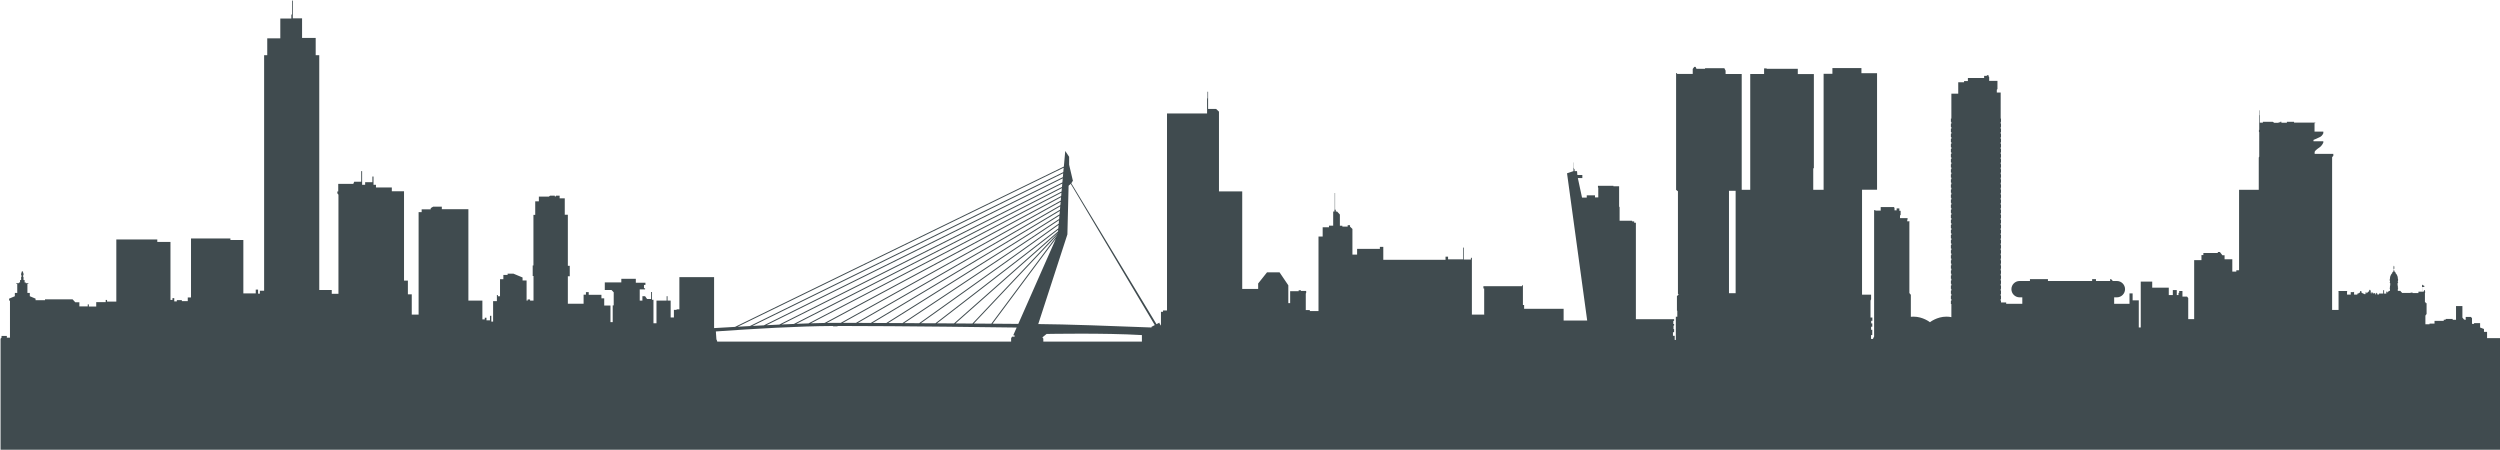 <svg width="1512" height="272" viewBox="0 0 1512 272" fill="none" xmlns="http://www.w3.org/2000/svg">
<path d="M1504.18 204.506V200.721H1502.31V198.97L1499.97 198.087V195.445H1496.32V195.856H1495.07V192.441L1494.39 191.668H1491.26V193.411H1490.44V193.143H1490.12L1489.26 192.031V185.099H1485.4V193.411H1483.37V192.883H1479.13V193.364H1477.97V194.065H1472.4V195.721H1469.38V196.131H1466.88V190.927L1467.36 190.091H1467.6V183.349H1467V182.749H1466.6V177.222L1466.72 176.977V176.267L1466.55 176.125V175.424H1466.06V175.976H1465.84V176.425H1464.9V173.57L1466.23 173.531V172.9L1464.9 172.293V171.78H1464.84V176.417H1462.67V177.253H1459.15V176.977H1457.95V177.158H1452.58V176.938H1452.68V176.733H1452.36L1451.71 175.905H1450.2V174.611L1450.39 174.501V174.028H1450.22V172.742H1450.06V171.307L1450.39 170.842V170.621H1450.19V170.156C1450.19 170.156 1450.39 169.612 1450.39 169.296C1450.39 168.981 1450.21 168.461 1450.21 168.461C1450.21 166.26 1448.77 165.133 1448.77 165.133C1448.77 165.133 1448.87 164.967 1448.87 164.865C1448.87 164.762 1448.67 164.731 1448.67 164.731V164.565L1448.05 164.076V163.461L1447.88 163.319V162.87L1448.11 162.239V161.876L1448.02 161.647V160.969L1447.83 160.717L1447.65 160.969V161.647L1447.56 161.876V162.239L1447.79 162.87V163.319L1447.62 163.461V164.076L1447 164.565V164.731C1447 164.731 1446.79 164.754 1446.79 164.865C1446.79 164.975 1446.9 165.133 1446.9 165.133C1446.9 165.133 1445.46 166.253 1445.46 168.461C1445.46 168.461 1445.28 168.981 1445.28 169.296C1445.28 169.612 1445.48 170.156 1445.48 170.156V170.621H1445.28V170.842L1445.61 171.307V172.742H1445.45V174.028H1445.28V174.501L1445.46 174.611V175.905H1444.87L1443.85 177.056V176.394H1443.24V177.561H1441.9V175.495H1441.38V177.529H1438.84V178.097H1437.77V177.529L1437.43 177.143H1437.1V177.837L1436.81 178.073H1436.57V177.34H1435.53V177.703L1435.23 177.403V176.882H1434.75V177.316L1434.53 177.545H1434.36V176.827H1433.96V177.348H1433.82V175.652H1433.46V175.29H1433.06V175.644H1432.81V176.354H1432.27V176.52L1431.28 177.482V176.851H1430.67V177.9H1429.82V177.608H1429.29L1428.18 176.898V176.086H1427.35V176.859L1426.14 177.569H1425.72V178.16H1423.75V176.496H1423.56V176.67H1421.72V178.176H1419.48V176.37H1419.59V175.991H1414.24V176.212H1414.36V187.465H1410.46V95.044L1411.19 94.256V93.065H1399.9C1399.9 93.065 1399.9 92.434 1399.9 91.906C1399.9 91.378 1401.16 90.258 1402.81 89.17C1404.45 88.081 1405.15 86.189 1405.15 86.189V85.456H1399.2V84.612C1399.2 84.612 1402.14 83.453 1403.36 82.751C1404.59 82.049 1405.15 80.574 1405.15 80.574V79.596H1399.83V74.479H1400.29V74.132H1387.43V73.666H1383.12V74.242H1379.78V73.635H1379.13V73.974H1378.12V74.25H1375.42L1374.55 73.659H1368.59V74.195H1366.76V69.763L1366.6 69.566V66.711H1366.38V78.532H1366.2V79.872H1366.38V94.705L1366.1 95.305V114.806H1354.19V163.469H1352.52V164.257H1350.1V156.79H1345.42V154.369H1344.11L1342.59 152.421H1341.33V152.997H1332.6V154.258H1331.44V157.31H1327.03V192.993H1323.44V180.297L1322.74 179.382H1319.94V176.015H1317.98V177.135H1317.56V178.467H1316.51V175.447H1314.12V178.467H1311.68V173.981H1301.66V170.329H1294.72V198.04H1293.54V181.622H1289.81V177.466H1287.92V183.727H1278.64V179.832H1280.29C1283.01 179.832 1285.23 177.608 1285.23 174.887C1285.23 172.167 1283.01 169.943 1280.29 169.943H1277.84L1276.81 168.839H1276.21V169.943H1267.65V168.839H1265.32V169.943H1238.6V168.839H1227.71V169.943H1221.44C1218.72 169.943 1216.5 172.167 1216.5 174.887C1216.5 177.608 1218.72 179.832 1221.44 179.832H1223.09V183.727H1213.34V182.939H1210.21V181.921H1210.01V180.841H1210.21V178.862H1210.01V177.781H1210.21V175.802H1210.01V174.722H1210.21V172.742H1210.01V171.662H1210.21V169.683H1210.01V168.602H1210.21V166.623H1210.01V165.543H1210.21V163.564H1210.01V162.483H1210.21V160.504H1210.01V159.424H1210.21V157.444H1210.01V156.364H1210.21V154.385H1210.01V153.304H1210.21V151.325H1210.01V150.245H1210.21V148.265H1210.01V147.185H1210.21V145.206H1210.01V144.125H1210.21V142.146H1210.01V141.066H1210.21V139.086H1210.01V138.006H1210.21V136.027H1210.01V134.946H1210.21V132.967H1210.01V131.887H1210.21V129.907H1210.01V128.827H1210.21V126.848H1210.01V125.767H1210.21V123.788H1210.01V122.708H1210.21V120.728H1210.01V119.648H1210.21V117.669H1210.01V116.588H1210.21V114.609H1210.01V113.497H1210.21V111.518H1210.01V110.437H1210.21V108.458H1210.01V107.378H1210.21V105.398H1210.01V104.318H1210.21V102.339H1210.01V101.258H1210.21V99.279H1210.01V98.199H1210.21V96.219H1210.01V95.139H1210.21V93.16H1210.01V92.079H1210.21V90.1H1210.01V89.02H1210.21V87.04H1210.01V85.96H1210.21V83.981H1210.01V82.9H1210.21V80.921H1210.01V79.841H1210.21V77.862H1210.01V76.781H1210.21V74.802H1210.01V73.722H1210.21V71.742H1210.01V55.963H1207.67V54.275L1208.06 53.857V48.889H1203.05V46.547L1202.68 46.129V45.499H1201.65V45.893H1200V47.178H1190.18V49.023H1187.87V49.757H1184.34V56.649H1180.19V71.719H1179.9V73.698H1180.19V74.778H1179.9V76.757H1180.19V77.838H1179.9V79.817H1180.19V80.897H1179.9V82.877H1180.19V83.957H1179.9V85.936H1180.19V87.017H1179.9V88.996H1180.19V90.076H1179.9V92.056H1180.19V93.136H1179.9V95.115H1180.19V96.196H1179.9V98.175H1180.19V99.255H1179.9V101.235H1180.19V102.315H1179.9V104.294H1180.19V105.375H1179.9V107.354H1180.19V108.434H1179.9V110.414H1180.19V111.494H1179.9V113.497H1180.19V114.577H1179.9V116.557H1180.19V117.637H1179.9V119.616H1180.19V120.697H1179.9V122.676H1180.19V123.756H1179.9V125.736H1180.19V126.816H1179.9V128.795H1180.19V129.876H1179.9V131.855H1180.19V132.935H1179.9V134.915H1180.19V135.995H1179.9V137.974H1180.19V139.055H1179.9V141.034H1180.19V142.114H1179.9V144.094H1180.19V145.174H1179.9V147.153H1180.19V148.234H1179.9V150.213H1180.19V151.293H1179.9V153.273H1180.19V154.353H1179.9V156.332H1180.19V157.413H1179.9V159.392H1180.19V160.472H1179.9V162.452H1180.19V163.532H1179.9V165.511H1180.19V166.592H1179.9V168.571H1180.19V169.651H1179.9V171.631H1180.19V172.711H1179.9V174.69H1180.19V175.771H1179.9V177.75H1180.19V178.83H1179.9V180.81H1180.19V181.89H1179.9V183.869H1180.19V191.81C1179.26 191.621 1178.24 191.51 1177.18 191.51C1171.44 191.51 1167.23 194.878 1167.23 194.878C1167.23 194.878 1163.03 191.51 1157.29 191.51C1156.74 191.51 1156.2 191.542 1155.68 191.597V178.31L1154.79 177.229V133.724H1154.47V133.85H1153.5V132.912L1153.7 132.762V131.91H1149.13V130.317L1149.5 129.986V127.478H1148.73V126.043H1147.08V127.218H1145.8V125.901L1145.51 125.231H1137.45V127.352H1134.23V127.092H1133.46V178.436V203.56L1132.85 204.664V204.979H1131.61V202.637H1132.35V199.483H1131.64V197.606H1132.37V195.579H1131.7V194.002H1132.41V192.055H1131.29V181.811L1131.64 180.967V178.231H1126.16V114.767H1135.24V44.261H1125.79V41.154H1108.24V44.647H1102.92V114.806H1096.65V101.952L1097.03 101.566V44.781H1087.31V41.595H1068.47V41.382H1066.92V44.773H1058.54V114.806H1053.39V44.757H1043.64V42.731L1042.88 41.232H1031.22V41.603H1026.02L1025.49 40.444H1024.7L1023.76 41.706V44.726H1014.3V44.237H1013.7V114.822L1014.82 115.681V177.758H1015.11V178.31L1014.21 179.043V187.804L1014.43 188.049V191.542H1013.54V205.586H1012.86V203.11H1011.81V200.902H1012.5V199.01H1012.13V196.904H1012.5V195.958H1012.02V194.065H1012.5V193.064H989.383V134.725H988.36V133.897H987.1V133.519H979.532V125.365L979.24 124.892V112.669H975.791V112.385H966.444V113.363L966.633 113.537V119.38H964.656V118.15H959.663V119.514H956.812L954.277 107.693H956.994V105.848H953.985L953.789 103.506H952.308V102.441L951.93 101.984V98.364L951.812 98.167V101.361L951.631 101.732V103.498L947.74 104.807L959.931 193.853H945.677V186.771H921.792V184.453H921.06V172.561H920.501V173.105H897.159V174.469H897.632V190.406L897.451 190.272H890.198V155.922H889.599V156.963H885.252V149.764H884.819V156.861H875.794V155.252H874.259V157.129H836.616V149.298H834.545V150.505H820.772V153.99H817.945V138.455L816.496 137.075V136.208H815.07V137.06H811.857V136.523H810.361V129.757L808.692 127.952H807.888V126.99L807.463 126.658V116.73H807.243V126.682L807.061 127.037V127.952H806.306V136.476H803.762V137.462H799.95V143.045H797.43V188.12H792.178V187.52H789.737V177.513L789.973 177.174V175.968H786.799V175.566H785.429V176.102H780.279V183.333H779.176V172.561L773.861 164.691H766.308L760.93 171.457V174.738H751.299V115.752H737.234V67.523L735.517 65.891H730.658V55.466H730.28V59.393L730.036 59.614V68.612H705.805V187.773H703.395V188.577H702.151V196.952L701.277 195.65V195.351L701.159 195.154L699.45 196.061L647.892 110.777L648.357 110.232L648.412 109.972L648.9 109.412L646.608 99.626V94.832L644.262 91.299L643.419 100.746L444.528 197.701C440.244 197.945 435.999 198.19 431.881 198.434V167.601H410.886V187.102H409.201V187.41H407.579V192.007H405.618V181.795H403.728V179.161H403.184V181.795H397.042V195.516H395.215V181.322H394.341V176.591H393.797V180.849H391.364L390.151 179.161H388.529V181.795H386.907V175.037H390.151V174.359H389.474V172.332H390.348V170.984H384.544V168.618H375.771V170.779H365.778V175.376H369.826L371.172 176.796V184.705H370.566V194.846H369.212V184.776H365.432V180.447H363.746V178.286H356.052V176.662H354.375V178.215H352.958V183.688H343.437V167.104H344.586V160.748H343.437V129.876H341.57V119.963H338.468V118.339H336.263V118.788H335.538V118.339H332.703L331.939 118.922H325.907V121.761H323.702V129.962H322.623V160.567H322.174V166.923H322.67V181.795H320.599V181.117H319.111V181.795H318.481V169.628H316.047V167.822L310.559 165.527H306.999V166.292H304.432V168.863H302.408V179.185H301.101V178.42H300.518V182.119H298.226V194.515H297.147V190.998H296.336V193.75H294.218V192.173H293.186V193.166H291.745V181.811H283.28V126.509H267.215V124.979H261.993L260.505 125.878V126.595H255.016V128.306H253.173V190.28H249.031V178.018H246.692V169.722H244.353V115.681H236.975V113.387H227.391V111.762H225.902V106.763H225.225V110.209H220.839V111.762H219.012V103.514H218.468V109.933H214.216L213.672 111.218H204.561V115.815H204.018V116.896L204.695 117.771V177.671H200.647V175.376H193.087V33.402H190.929V22.93H182.692V11.101H177.085V0.345H176.613V8.522L176.211 9.067V11.227H169.525V23.19H161.627V33.402H159.737V175.849H157.169V177.608H156.09V175.171H154.673V177.466H147.176V145.15H139.348V144.204H115.518V179.903H113.558V182.134H109.982V181.527H106.943V182.268H105.391V180.305H104.312V181.385H103.1V146.302H95.13V144.811H70.347V182.402H64.74V181.385H63.929V182.742H58.196V185.375H53.739V184.09H53.062V185.304H47.998V182.828H45.541L43.88 181.022H27.224V181.567H21.515V180.62L18.026 179.154V177.174H16.577V171.702H17.152V171.276H15.569V170.818H14.892V169.383H14.23V167.609L13.994 167.388V166.631L14.23 166.26V165.448L13.978 165.078V164.455L13.506 163.981L13.033 164.455V165.078L12.781 165.448V166.26L13.017 166.631V167.388L12.781 167.609V169.383H12.12V170.818H11.442V171.276H9.852V171.702H10.427V177.174H8.977V179.154L5.513 180.628V181.661L6.032 181.945V204.206H4.142V203.158H0.921V204.206L0.339 204.869V274.082H1512V204.498H1504.18V204.506ZM1045.69 115.39H1049.71V177.324H1045.69V115.39ZM645.561 141.759L646.286 112.393L646.782 111.817L647.018 111.77L647.553 111.139L698.41 196.605L696.426 197.661V198.063C674.722 197.204 643.829 196.092 627.937 195.99L645.561 141.759ZM642.75 107.859L642.529 110.319L471.303 196.313C468.744 196.431 466.137 196.557 463.507 196.691L642.75 107.859ZM461.995 196.762C459.687 196.881 457.364 196.999 455.033 197.125L643.017 104.807L642.805 107.157L461.995 196.762ZM642.466 111.037L642.285 113.079L480.162 195.919C477.761 196.021 475.296 196.124 472.784 196.242L642.466 111.037ZM642.222 113.781L642.041 115.823L489.006 195.587C486.636 195.666 484.155 195.761 481.604 195.863L642.222 113.781ZM641.97 116.533L641.789 118.568L498.747 195.319C496.164 195.367 493.369 195.445 490.392 195.54L641.97 116.533ZM641.726 119.293L641.545 121.328L508.489 195.256C507.41 195.256 506.378 195.256 505.41 195.256C503.78 195.256 502 195.272 500.078 195.304L641.726 119.293ZM641.482 122.053L641.301 124.088L517.687 195.28C514.82 195.272 512.151 195.264 509.725 195.256L641.482 122.053ZM641.238 124.821L641.057 126.863L526.672 195.311C523.963 195.296 521.357 195.288 518.892 195.28L641.238 124.821ZM640.986 127.605L640.805 129.647L536.043 195.359C533.224 195.343 530.484 195.327 527.83 195.319L640.986 127.605ZM640.742 130.396L640.56 132.439L545.816 195.414C542.887 195.398 539.997 195.382 537.177 195.367L640.742 130.396ZM640.49 133.211L640.308 135.27L555.92 195.469C552.888 195.453 549.872 195.43 546.895 195.414L640.49 133.211ZM640.23 136.058L640.049 138.124L565.724 195.532C562.803 195.516 559.865 195.493 556.944 195.477L640.23 136.058ZM639.978 138.944L639.891 139.946L576.978 195.603C573.599 195.579 570.166 195.556 566.709 195.532L639.978 138.944ZM639.812 140.821L639.804 140.908L588.121 195.682C584.798 195.658 581.38 195.635 577.891 195.611L639.812 140.821ZM639.655 141.949L599.555 195.761C596.193 195.737 592.641 195.714 588.94 195.682L639.655 141.949ZM638.6 144.37L615.864 195.887C611.533 195.855 606.233 195.816 600.303 195.769L638.6 144.37ZM643.317 101.44L643.08 104.097L453.498 197.204C451.025 197.338 448.552 197.472 446.087 197.606L643.317 101.44ZM433.802 206.612L433.479 205.563L433.29 205.318L432.952 200.461C455.758 198.836 483.171 197.243 503.756 197.157C503.787 197.291 503.906 197.385 504.047 197.385H506.339C506.481 197.385 506.599 197.283 506.63 197.149C545.903 197.165 606.312 197.985 614.872 198.103L612.943 202.464V202.866H613.644V203.615H612.061L611.525 204.632V206.596H433.802V206.612ZM631 206.612V204.798L630.441 204.033L632.977 201.975C632.977 201.975 668.013 201.289 690.622 202.661V206.612H631Z" fill="#404B4F"/>
</svg>
